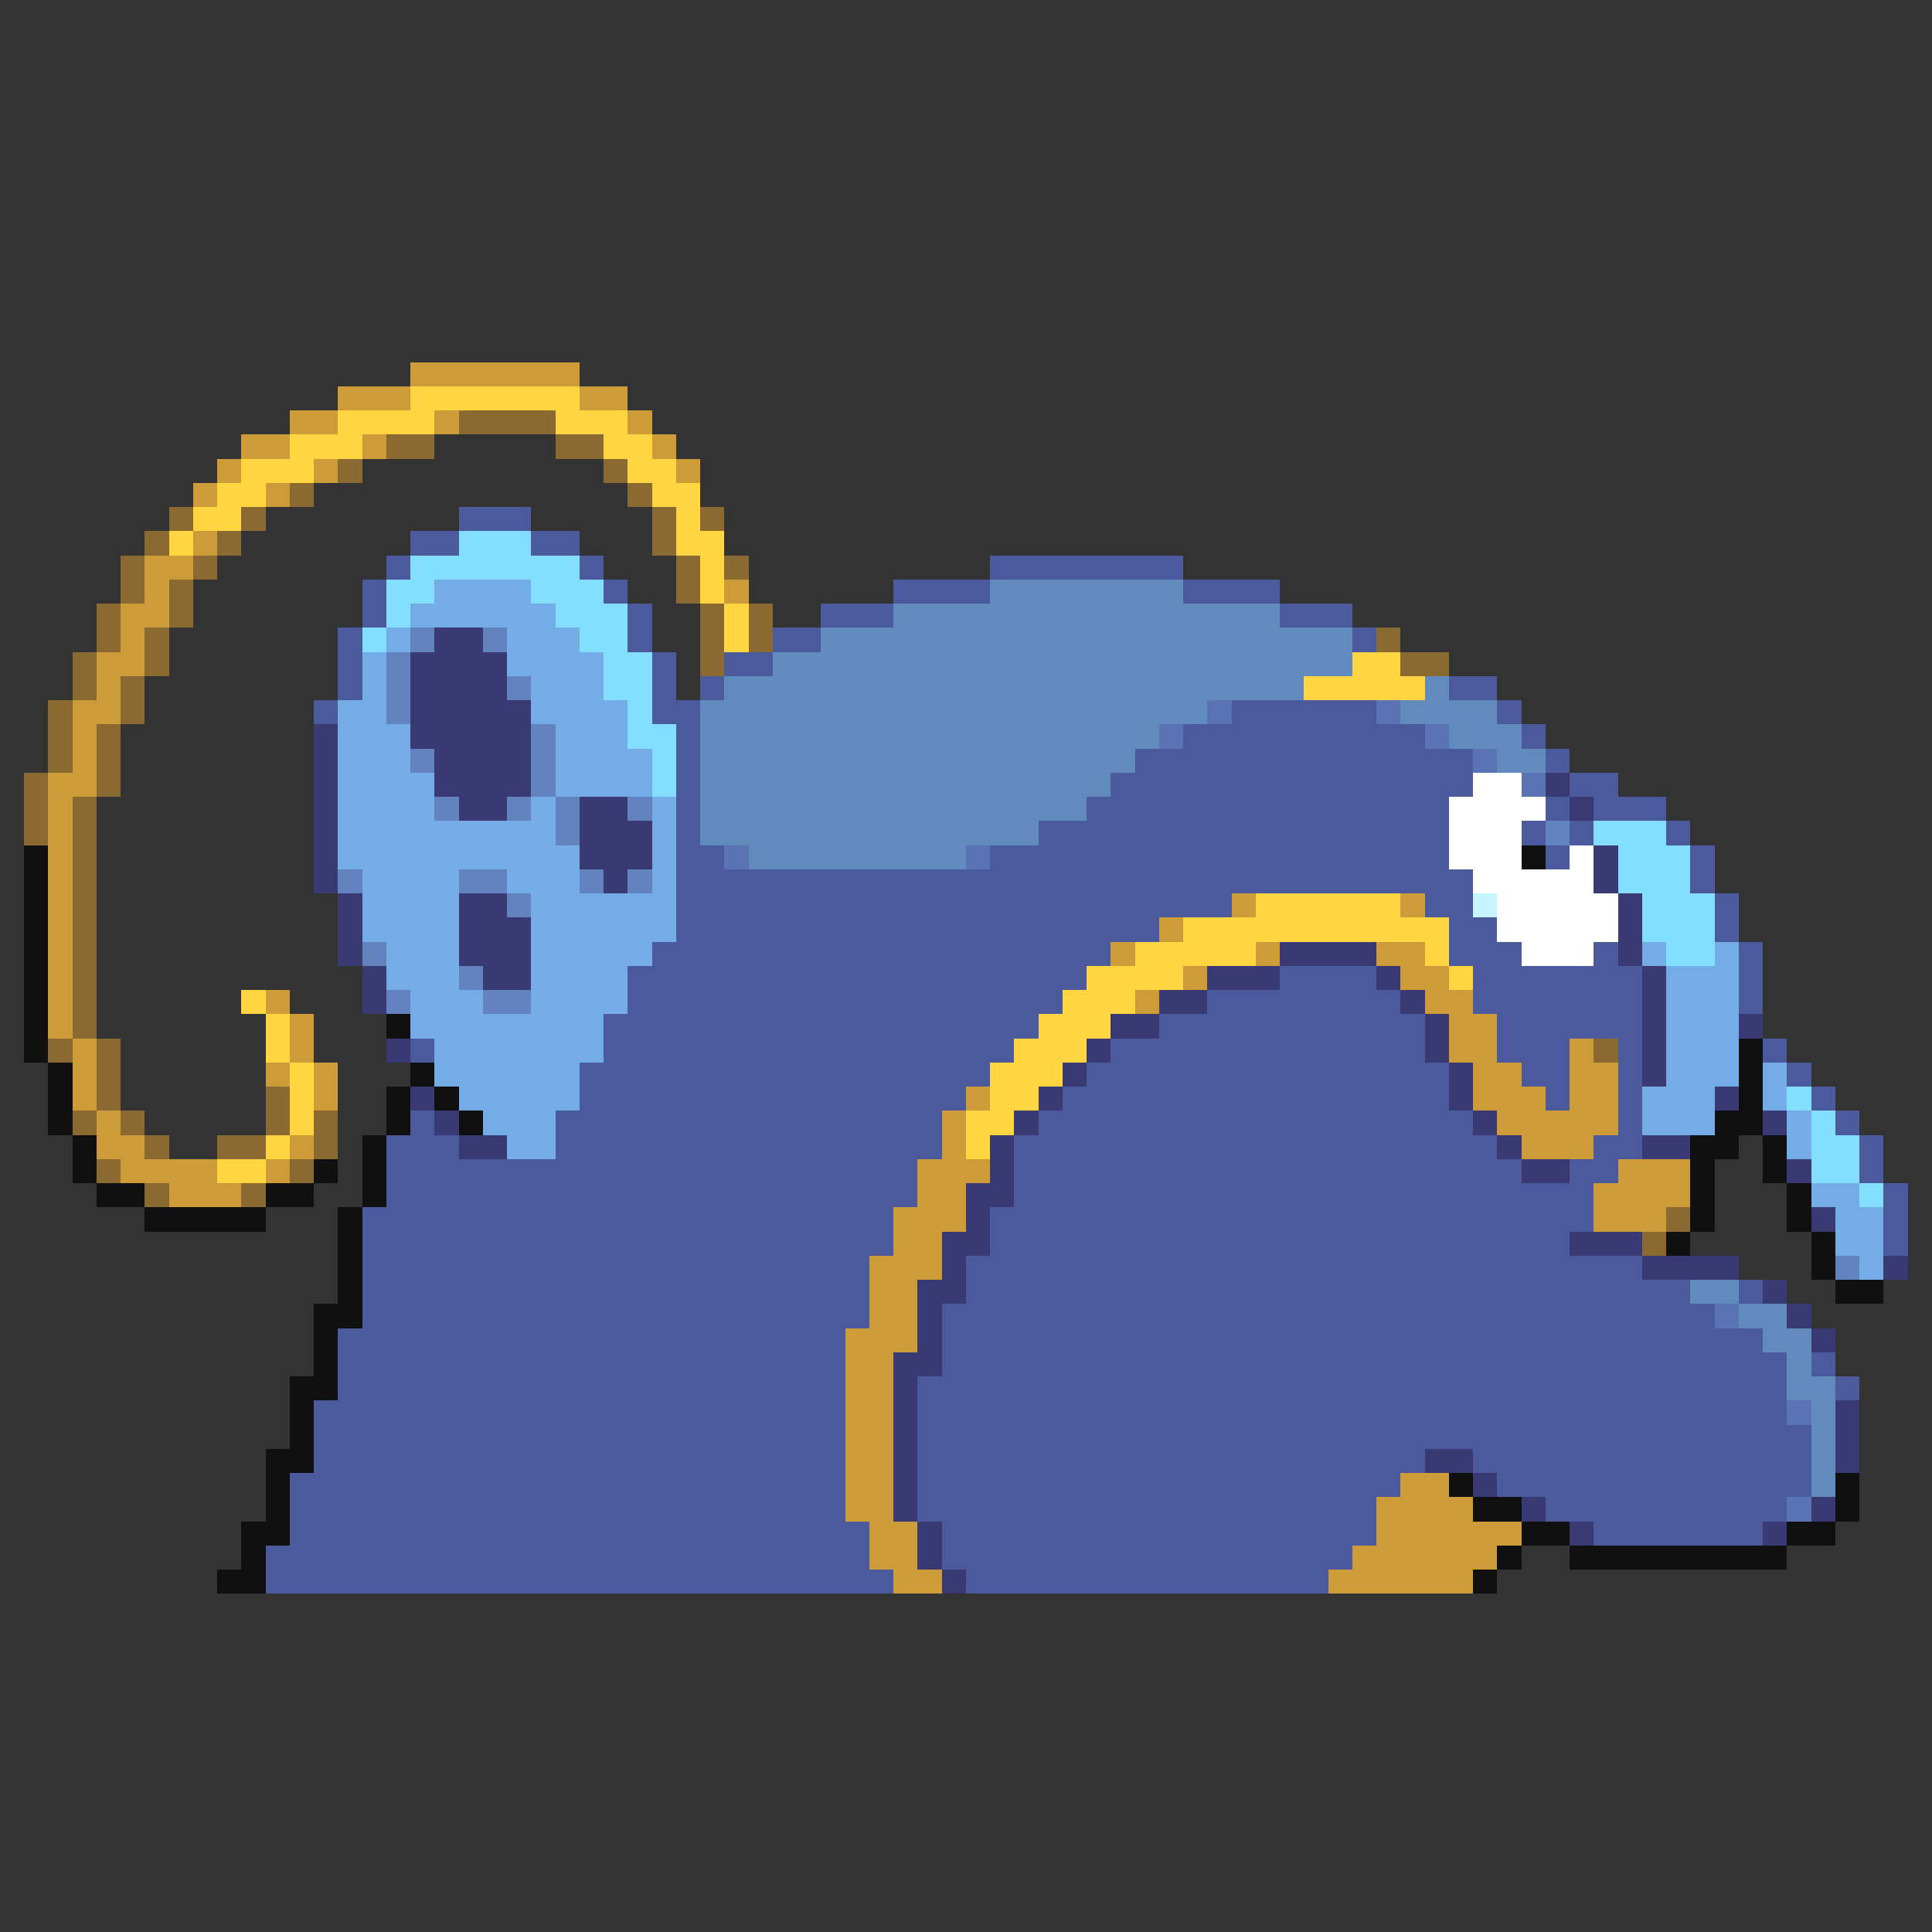 <svg xmlns="http://www.w3.org/2000/svg" viewBox="0 -0.5 80 80" shape-rendering="crispEdges">
<rect x="0" y="-0.5" width="80" height="80" fill="#333333" stroke="none"/>
<path stroke="#cd9c39" d="M17 15h7M14 16h3M24 16h2M12 17h2M18 17h1M26 17h1M10 18h2M15 18h1M27 18h1M9 19h1M13 19h1M28 19h1M8 20h1M11 20h1M8 22h1M6 23h2M6 24h1M30 24h1M5 25h2M5 26h1M4 27h2M4 28h1M3 29h2M3 30h1M3 31h1M2 32h2M2 33h1M2 34h1M2 35h1M2 36h1M2 37h1M51 37h1M58 37h1M2 38h1M48 38h1M2 39h1M46 39h1M52 39h1M57 39h2M2 40h1M49 40h1M58 40h2M2 41h1M11 41h1M47 41h1M59 41h2M2 42h1M12 42h1M60 42h2M3 43h1M12 43h1M60 43h2M65 43h1M3 44h1M11 44h1M13 44h1M61 44h2M65 44h2M3 45h1M13 45h1M40 45h1M61 45h3M65 45h2M4 46h1M39 46h1M62 46h5M4 47h2M12 47h1M39 47h1M63 47h3M5 48h4M11 48h1M38 48h3M67 48h3M7 49h3M38 49h2M66 49h4M37 50h3M66 50h3M37 51h2M36 52h3M36 53h2M36 54h2M35 55h3M35 56h2M35 57h2M35 58h2M35 59h2M35 60h2M35 61h2M58 61h2M35 62h2M57 62h4M36 63h2M57 63h6M36 64h2M56 64h6M37 65h2M55 65h6" />
<path stroke="#ffd541" d="M17 16h7M14 17h4M23 17h3M12 18h3M25 18h2M10 19h3M26 19h2M9 20h2M27 20h2M8 21h2M28 21h1M7 22h1M28 22h2M29 23h1M29 24h1M30 25h1M30 26h1M56 27h2M54 28h5M52 37h6M49 38h11M47 39h5M59 39h1M45 40h4M60 40h1M10 41h1M44 41h3M11 42h1M43 42h3M11 43h1M42 43h3M12 44h1M41 44h3M12 45h1M41 45h2M12 46h1M40 46h2M11 47h1M40 47h1M9 48h2" />
<path stroke="#8b6a31" d="M19 17h4M16 18h2M23 18h2M14 19h1M25 19h1M12 20h1M26 20h1M7 21h1M10 21h1M27 21h1M29 21h1M6 22h1M9 22h1M27 22h1M5 23h1M8 23h1M28 23h1M30 23h1M5 24h1M7 24h1M28 24h1M4 25h1M7 25h1M29 25h1M31 25h1M4 26h1M6 26h1M29 26h1M31 26h1M57 26h1M3 27h1M6 27h1M29 27h1M58 27h2M3 28h1M5 28h1M2 29h1M5 29h1M2 30h1M4 30h1M2 31h1M4 31h1M1 32h1M4 32h1M1 33h1M3 33h1M1 34h1M3 34h1M3 35h1M3 36h1M3 37h1M3 38h1M3 39h1M3 40h1M3 41h1M3 42h1M2 43h1M4 43h1M66 43h1M4 44h1M4 45h1M11 45h1M3 46h1M5 46h1M11 46h1M13 46h1M6 47h1M9 47h2M13 47h1M4 48h1M12 48h1M6 49h1M10 49h1M69 50h1M68 51h1" />
<path stroke="#4a5a9c" d="M19 21h3M17 22h2M22 22h2M16 23h1M24 23h1M41 23h8M15 24h1M25 24h1M37 24h4M49 24h4M15 25h1M26 25h1M34 25h3M53 25h3M14 26h1M26 26h1M32 26h2M56 26h1M14 27h1M27 27h1M30 27h2M14 28h1M27 28h1M29 28h1M60 28h2M13 29h1M27 29h2M51 29h6M62 29h1M28 30h1M49 30h10M63 30h1M28 31h1M47 31h14M64 31h1M28 32h1M46 32h15M65 32h2M28 33h1M45 33h15M64 33h1M66 33h3M28 34h1M43 34h17M63 34h1M65 34h1M69 34h1M28 35h2M41 35h19M64 35h1M70 35h1M28 36h33M70 36h1M28 37h23M59 37h2M71 37h1M28 38h20M60 38h2M71 38h1M27 39h19M60 39h3M66 39h1M72 39h1M26 40h19M53 40h4M61 40h7M72 40h1M26 41h18M50 41h8M61 41h7M72 41h1M25 42h18M48 42h11M62 42h6M17 43h1M25 43h17M46 43h13M62 43h3M67 43h1M73 43h1M24 44h17M45 44h15M63 44h2M67 44h1M74 44h1M24 45h16M44 45h16M64 45h1M67 45h1M75 45h1M17 46h1M23 46h16M43 46h18M67 46h1M76 46h1M16 47h3M23 47h16M42 47h20M66 47h2M77 47h1M16 48h22M42 48h21M65 48h2M77 48h1M16 49h22M42 49h24M78 49h1M15 50h22M41 50h25M78 50h1M15 51h22M41 51h24M78 51h1M15 52h21M40 52h28M15 53h21M40 53h30M72 53h1M15 54h21M39 54h32M14 55h21M39 55h34M14 56h21M39 56h35M75 56h1M14 57h21M38 57h36M76 57h1M13 58h22M38 58h36M13 59h22M38 59h37M13 60h22M38 60h21M61 60h14M12 61h23M38 61h20M62 61h13M12 62h23M38 62h19M64 62h10M12 63h24M39 63h18M66 63h7M11 64h25M39 64h17M11 65h26M40 65h15" />
<path stroke="#83deff" d="M19 22h3M17 23h7M16 24h2M22 24h3M16 25h1M23 25h3M15 26h1M24 26h2M25 27h2M25 28h2M26 29h1M26 30h2M27 31h1M27 32h1M66 34h3M67 35h3M67 36h3M68 37h3M68 38h3M69 39h2M74 45h1M75 46h1M75 47h2M75 48h2M77 49h1" />
<path stroke="#73ace6" d="M18 24h4M17 25h6M16 26h1M21 26h3M15 27h1M21 27h4M15 28h1M22 28h3M14 29h2M22 29h4M14 30h3M23 30h3M14 31h3M23 31h4M14 32h4M23 32h4M14 33h4M22 33h1M27 33h1M14 34h9M27 34h1M14 35h10M27 35h1M15 36h4M21 36h3M27 36h1M15 37h4M22 37h6M15 38h4M22 38h6M16 39h3M22 39h5M68 39h1M71 39h1M16 40h3M22 40h4M69 40h3M17 41h3M22 41h4M69 41h3M17 42h8M69 42h3M18 43h7M69 43h3M18 44h6M69 44h3M73 44h1M19 45h5M68 45h3M73 45h1M20 46h3M68 46h3M74 46h1M21 47h2M74 47h1M75 49h2M76 50h2M76 51h2M77 52h1" />
<path stroke="#628bbd" d="M41 24h8M37 25h16M34 26h22M32 27h24M30 28h24M59 28h1M29 29h21M58 29h4M29 30h19M60 30h3M29 31h18M62 31h2M29 32h17M29 33h16M29 34h14M31 35h9M70 53h2M72 54h2M73 55h2M74 56h1M74 57h2M75 58h1M75 59h1M75 60h1M75 61h1" />
<path stroke="#6283bd" d="M17 26h1M20 26h1M16 27h1M16 28h1M21 28h1M16 29h1M22 30h1M17 31h1M22 31h1M22 32h1M18 33h1M21 33h1M23 33h1M26 33h1M23 34h1M64 34h1M14 36h1M19 36h2M24 36h1M26 36h1M21 37h1M15 39h1M19 40h1M16 41h1M20 41h2M76 52h1" />
<path stroke="#393973" d="M18 26h2M17 27h4M17 28h4M17 29h5M13 30h1M17 30h5M13 31h1M18 31h4M13 32h1M18 32h4M64 32h1M13 33h1M19 33h2M24 33h2M65 33h1M13 34h1M24 34h3M13 35h1M24 35h3M66 35h1M13 36h1M25 36h1M66 36h1M14 37h1M19 37h2M67 37h1M14 38h1M19 38h3M67 38h1M14 39h1M19 39h3M53 39h4M67 39h1M15 40h1M20 40h2M50 40h3M57 40h1M68 40h1M15 41h1M48 41h2M58 41h1M68 41h1M46 42h2M59 42h1M68 42h1M72 42h1M16 43h1M45 43h1M59 43h1M68 43h1M44 44h1M60 44h1M68 44h1M17 45h1M43 45h1M60 45h1M71 45h1M18 46h1M42 46h1M61 46h1M73 46h1M19 47h2M41 47h1M62 47h1M68 47h2M41 48h1M63 48h2M74 48h1M40 49h2M40 50h1M75 50h1M39 51h2M65 51h3M39 52h1M68 52h4M78 52h1M38 53h2M73 53h1M38 54h1M74 54h1M38 55h1M75 55h1M37 56h2M37 57h1M37 58h1M76 58h1M37 59h1M76 59h1M37 60h1M59 60h2M76 60h1M37 61h1M61 61h1M37 62h1M63 62h1M75 62h1M38 63h1M65 63h1M73 63h1M38 64h1M39 65h1" />
<path stroke="#5a73b4" d="M50 29h1M57 29h1M48 30h1M59 30h1M61 31h1M63 32h1M30 35h1M40 35h1M71 54h1M74 58h1M74 62h1" />
<path stroke="#ffffff" d="M61 32h2M60 33h4M60 34h3M60 35h3M65 35h1M61 36h5M62 37h5M62 38h5M63 39h3" />
<path stroke="#101010" d="M1 35h1M63 35h1M1 36h1M1 37h1M1 38h1M1 39h1M1 40h1M1 41h1M1 42h1M16 42h1M1 43h1M72 43h1M2 44h1M17 44h1M72 44h1M2 45h1M16 45h1M18 45h1M72 45h1M2 46h1M16 46h1M19 46h1M71 46h2M3 47h1M15 47h1M70 47h2M73 47h1M3 48h1M13 48h1M15 48h1M70 48h1M73 48h1M4 49h2M11 49h2M15 49h1M70 49h1M74 49h1M6 50h5M14 50h1M70 50h1M74 50h1M14 51h1M69 51h1M75 51h1M14 52h1M75 52h1M14 53h1M76 53h2M13 54h2M13 55h1M13 56h1M12 57h2M12 58h1M12 59h1M11 60h2M11 61h1M60 61h1M76 61h1M11 62h1M61 62h2M76 62h1M10 63h2M63 63h2M74 63h2M10 64h1M62 64h1M65 64h9M9 65h2M61 65h1" />
<path stroke="#c5f6ff" d="M61 37h1" />
</svg>